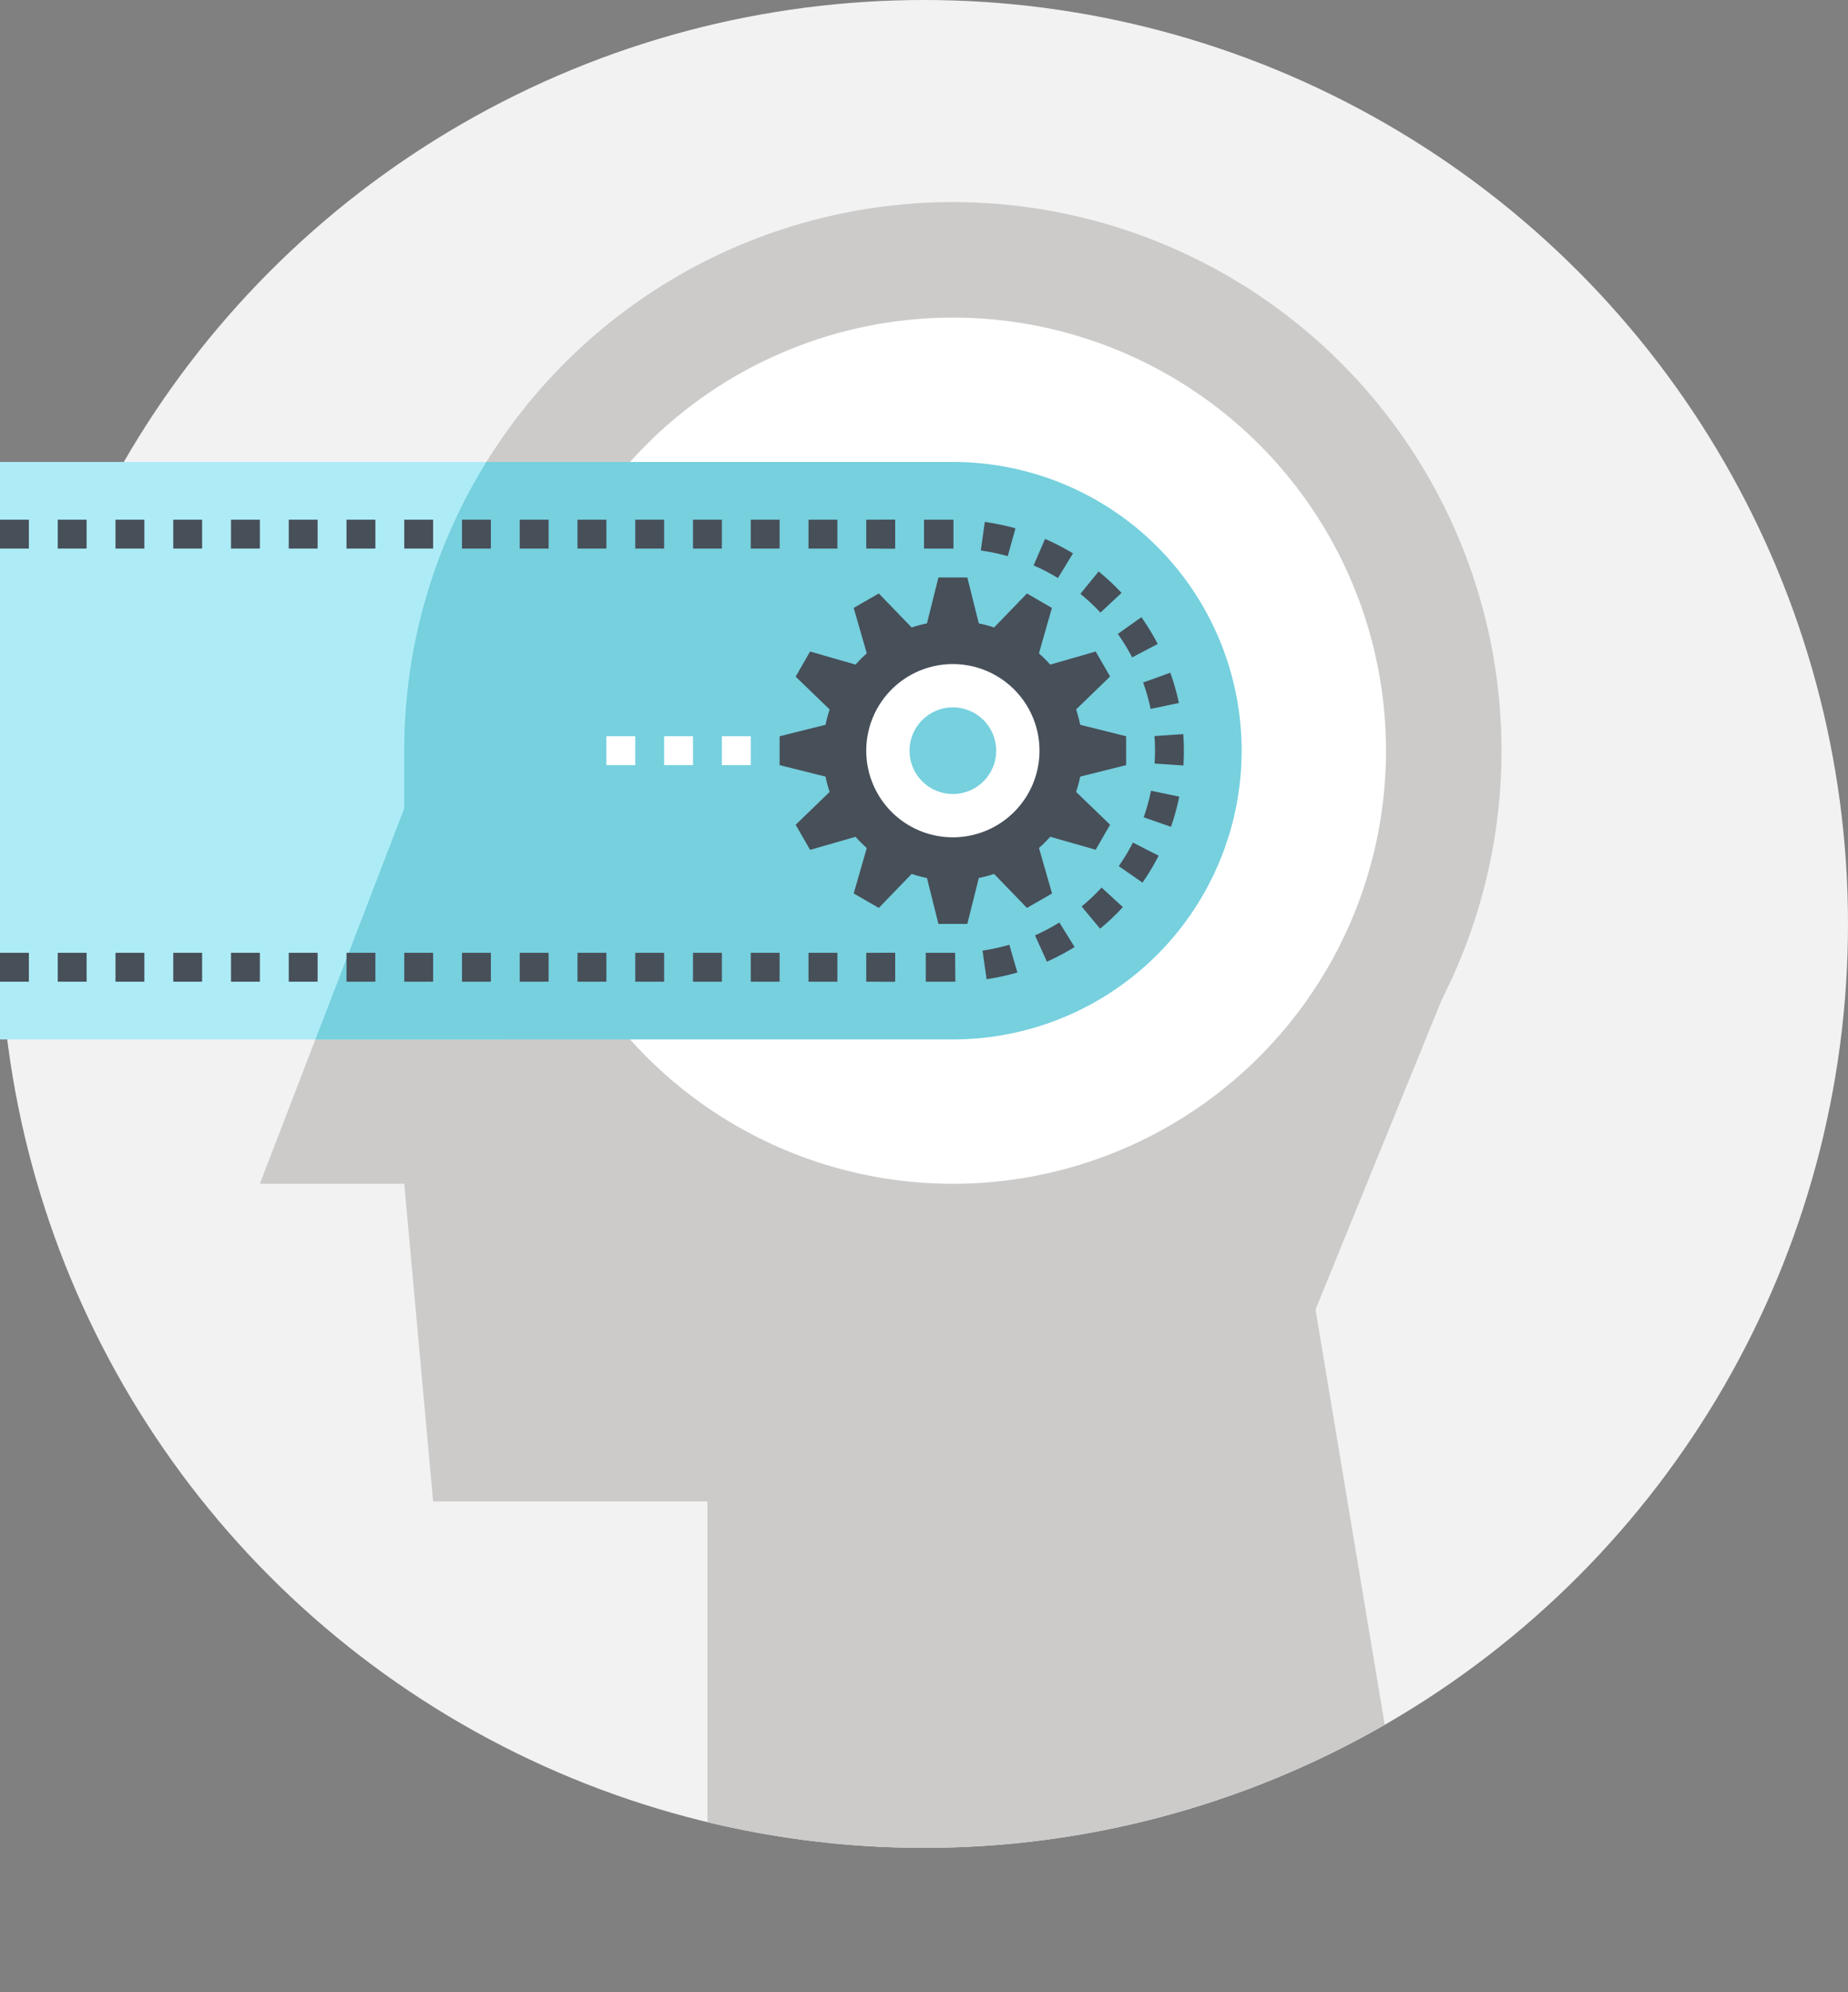 <svg xmlns="http://www.w3.org/2000/svg" xmlns:xlink="http://www.w3.org/1999/xlink" viewBox="0 0 128 138"><rect x="0" y="0" width="128" height="138" fill="#808080" stroke="none"/><defs><style>.cls-1,.cls-10,.cls-11,.cls-9{fill:none;}.cls-2{fill:#f2f2f2;}.cls-3{clip-path:url(#clip-path);}.cls-4{fill:#cccbca;}.cls-5{fill:#fff;}.cls-6{fill:#adecf7;}.cls-7{fill:#76d0de;}.cls-8{fill:#474f59;}.cls-9{stroke:#fff;}.cls-10,.cls-11,.cls-9{stroke-miterlimit:10;stroke-width:2px;}.cls-10,.cls-11{stroke:#474f59;}.cls-11{stroke-dasharray:2.04 2.04;}</style><clipPath id="clip-path"><path class="cls-1" d="M128,64A64,64,0,1,1,64,0,64,64,0,0,1,128,64Z"/></clipPath></defs><title>iconosRecurso 1</title><g id="Capa_2" data-name="Capa 2"><g id="Layer_1" data-name="Layer 1"><circle class="cls-2" cx="64" cy="64" r="64"/><g class="cls-3"><path class="cls-4" d="M104,52A38,38,0,1,1,66,14,38,38,0,0,1,104,52Z"/><rect class="cls-4" x="28" y="52" width="20" height="30"/><polygon class="cls-4" points="32 82 18 82 28 56 32 82"/><polygon class="cls-4" points="79 104 30 104 28 82 84 78 79 104"/><polygon class="cls-4" points="97 126 49 138 49 101 90 84 97 126"/><polygon class="cls-4" points="76 97.04 91 91 102 64 76 68 76 97.04"/></g><path class="cls-5" d="M96,52A30,30,0,1,1,66,22,30,30,0,0,1,96,52Z"/><rect class="cls-6" y="32" width="35" height="40"/><path class="cls-7" d="M66,72a20,20,0,0,0,0-40H33.69A37.85,37.85,0,0,0,28,52v4L21.85,72Z"/><polygon class="cls-8" points="67 40 65 40 64 44 68 44 67 40"/><polygon class="cls-8" points="60.87 41.11 59.13 42.11 60.27 46.07 63.73 44.07 60.87 41.11"/><polygon class="cls-8" points="56.11 45.13 55.11 46.87 58.07 49.73 60.07 46.27 56.11 45.13"/><polygon class="cls-8" points="54 51 54 53 58 54 58 50 54 51"/><polygon class="cls-8" points="55.11 57.13 56.11 58.87 60.07 57.73 58.07 54.27 55.11 57.13"/><polygon class="cls-8" points="59.13 61.89 60.87 62.89 63.73 59.93 60.27 57.93 59.13 61.89"/><polygon class="cls-8" points="65 64 67 64 68 60 64 60 65 64"/><polygon class="cls-8" points="71.13 62.89 72.87 61.89 71.73 57.93 68.27 59.93 71.13 62.89"/><polygon class="cls-8" points="75.89 58.86 76.89 57.13 73.93 54.27 71.93 57.73 75.89 58.86"/><polygon class="cls-8" points="78 53 78 51 74 50 74 54 78 53"/><polygon class="cls-8" points="76.89 46.86 75.89 45.13 71.93 46.27 73.93 49.73 76.89 46.86"/><polygon class="cls-8" points="72.86 42.11 71.13 41.11 68.27 44.07 71.73 46.07 72.86 42.11"/><path class="cls-8" d="M66,43a9,9,0,1,0,9,9A9,9,0,0,0,66,43Zm0,13a4,4,0,1,1,4-4A4,4,0,0,1,66,56Z"/><path class="cls-5" d="M66,46a6,6,0,1,0,6,6A6,6,0,0,0,66,46Zm0,9a3,3,0,1,1,3-3A3,3,0,0,1,66,55Z"/><line class="cls-9" x1="42" y1="52" x2="44" y2="52"/><line class="cls-9" x1="46" y1="52" x2="48" y2="52"/><line class="cls-9" x1="50" y1="52" x2="52" y2="52"/><line class="cls-10" x1="61" y1="37" x2="62" y2="37"/><path class="cls-11" d="M64,37h2a15,15,0,0,1,0,30H63"/><line class="cls-10" x1="62" y1="67" x2="61" y2="67"/><line class="cls-10" y1="67" x2="2" y2="67"/><line class="cls-10" x1="4" y1="67" x2="6" y2="67"/><line class="cls-10" x1="8" y1="67" x2="10" y2="67"/><line class="cls-10" x1="12" y1="67" x2="14" y2="67"/><line class="cls-10" x1="16" y1="67" x2="18" y2="67"/><line class="cls-10" x1="20" y1="67" x2="22" y2="67"/><line class="cls-10" x1="24" y1="67" x2="26" y2="67"/><line class="cls-10" x1="28" y1="67" x2="30" y2="67"/><line class="cls-10" x1="32" y1="67" x2="34" y2="67"/><line class="cls-10" x1="36" y1="67" x2="38" y2="67"/><line class="cls-10" x1="40" y1="67" x2="42" y2="67"/><line class="cls-10" x1="44" y1="67" x2="46" y2="67"/><line class="cls-10" x1="48" y1="67" x2="50" y2="67"/><line class="cls-10" x1="52" y1="67" x2="54" y2="67"/><line class="cls-10" x1="56" y1="67" x2="58" y2="67"/><line class="cls-10" x1="60" y1="67" x2="62" y2="67"/><line class="cls-10" y1="37" x2="2" y2="37"/><line class="cls-10" x1="4" y1="37" x2="6" y2="37"/><line class="cls-10" x1="8" y1="37" x2="10" y2="37"/><line class="cls-10" x1="12" y1="37" x2="14" y2="37"/><line class="cls-10" x1="16" y1="37" x2="18" y2="37"/><line class="cls-10" x1="20" y1="37" x2="22" y2="37"/><line class="cls-10" x1="24" y1="37" x2="26" y2="37"/><line class="cls-10" x1="28" y1="37" x2="30" y2="37"/><line class="cls-10" x1="32" y1="37" x2="34" y2="37"/><line class="cls-10" x1="36" y1="37" x2="38" y2="37"/><line class="cls-10" x1="40" y1="37" x2="42" y2="37"/><line class="cls-10" x1="44" y1="37" x2="46" y2="37"/><line class="cls-10" x1="48" y1="37" x2="50" y2="37"/><line class="cls-10" x1="52" y1="37" x2="54" y2="37"/><line class="cls-10" x1="56" y1="37" x2="58" y2="37"/><line class="cls-10" x1="60" y1="37" x2="62" y2="37"/></g></g></svg>
